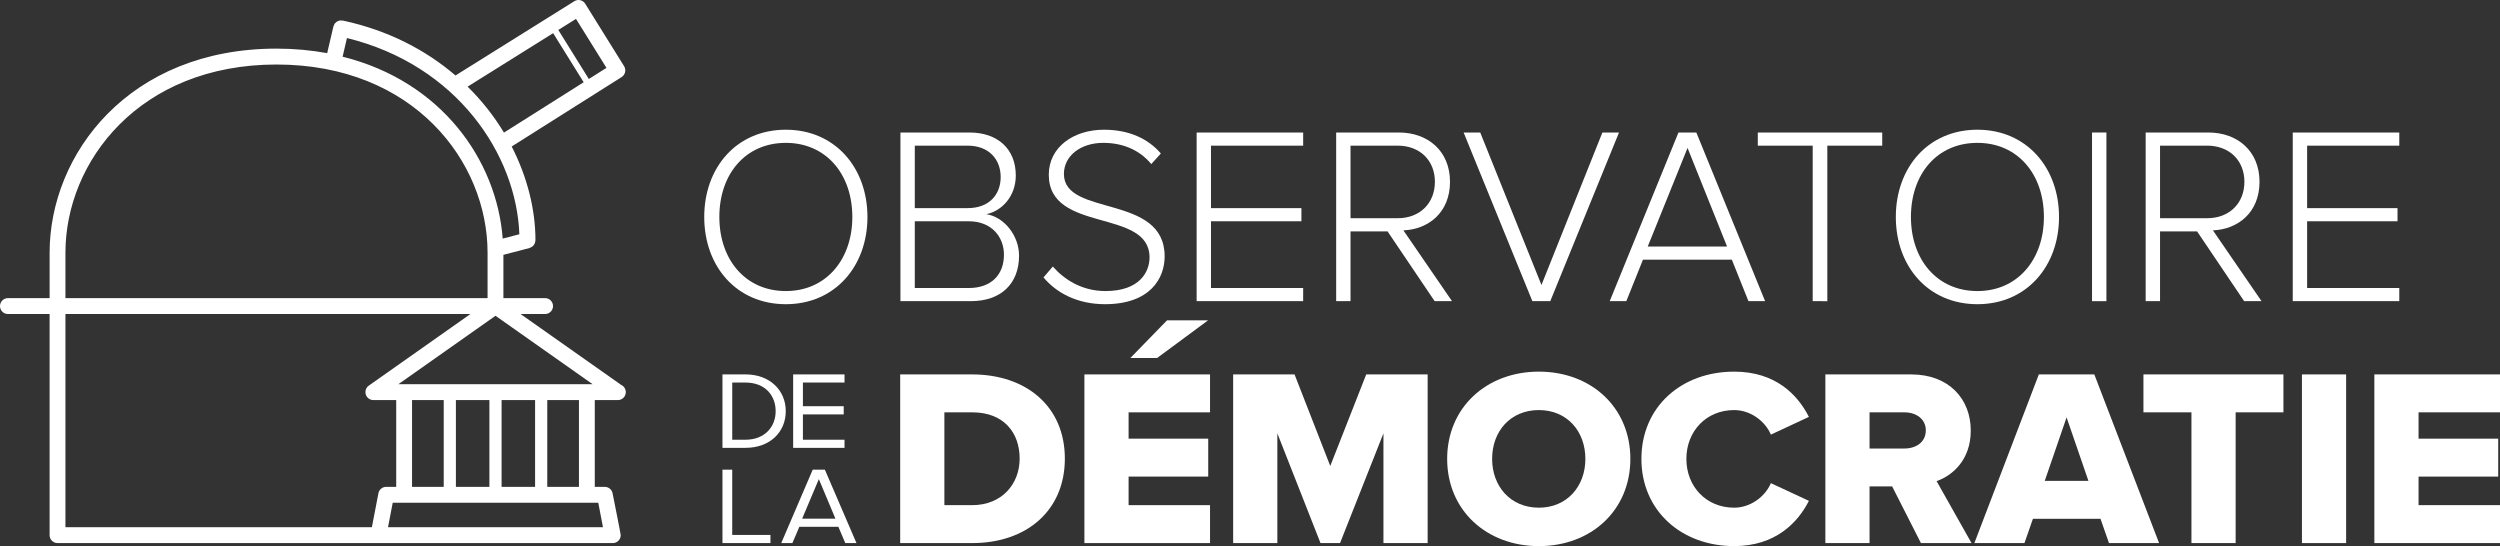 <?xml version="1.0" encoding="utf-8"?>
<!-- Generator: Adobe Illustrator 16.0.0, SVG Export Plug-In . SVG Version: 6.00 Build 0)  -->
<!DOCTYPE svg PUBLIC "-//W3C//DTD SVG 1.1//EN" "http://www.w3.org/Graphics/SVG/1.1/DTD/svg11.dtd">
<svg version="1.1" id="Calque_1" xmlns="http://www.w3.org/2000/svg" xmlns:xlink="http://www.w3.org/1999/xlink" x="0px" y="0px"
	 width="206px" height="45px" viewBox="0 0 206 45" enable-background="new 0 0 206 45" xml:space="preserve">
<rect x="0" y="0" width="206" height="45" fill="#333333" stroke="none"/>
<path fill="#FFFFFF" d="M195.647,44.75V30.852H206v3.125h-6.711v2.168h6.564v3.125h-6.564v2.355H206v3.125H195.647z"/>
<path fill="#FFFFFF" d="M189.68,44.75V30.852h3.641V44.75H189.68z"/>
<path fill="#FFFFFF" d="M180.575,44.75V33.977h-3.956v-3.125h11.535v3.125h-3.937V44.75H180.575z"/>
<path fill="#FFFFFF" d="M173.78,44.75l-0.699-2h-5.568l-0.698,2h-4.127l5.313-13.898h4.572l5.336,13.898H173.78z M170.286,34.394
	l-1.799,5.23h3.6L170.286,34.394z"/>
<path fill="#FFFFFF" d="M158.285,44.75l-2.372-4.668h-1.862v4.668h-3.641V30.852h7.071c3.131,0,4.91,2.041,4.91,4.626
	c0,2.417-1.503,3.709-2.815,4.167l2.878,5.105H158.285z M158.687,35.457c0-0.938-0.804-1.48-1.759-1.48h-2.877v2.98h2.877
	C157.883,36.957,158.687,36.436,158.687,35.457z"/>
<path fill="#FFFFFF" d="M135.252,37.812c0-4.293,3.302-7.189,7.641-7.189c3.41,0,5.229,1.896,6.161,3.729l-3.133,1.459
	c-0.467-1.104-1.673-2.021-3.028-2.021c-2.307,0-3.936,1.751-3.936,4.022c0,2.271,1.629,4.021,3.936,4.021
	c1.355,0,2.562-0.917,3.028-2.021l3.133,1.458c-0.911,1.792-2.751,3.729-6.161,3.729C138.554,45,135.252,42.083,135.252,37.812z"/>
<path fill="#FFFFFF" d="M119.246,37.812c0-4.23,3.24-7.189,7.558-7.189c4.319,0,7.538,2.959,7.538,7.189
	c0,4.229-3.219,7.188-7.538,7.188C122.486,45,119.246,42.041,119.246,37.812z M130.635,37.812c0-2.271-1.502-4.022-3.831-4.022
	c-2.351,0-3.853,1.751-3.853,4.022c0,2.251,1.502,4.021,3.853,4.021C129.133,41.833,130.635,40.063,130.635,37.812z"/>
<path fill="#FFFFFF" d="M113.996,44.75v-9.043l-3.577,9.043h-1.609l-3.557-9.043v9.043h-3.641V30.852h5.059l2.943,7.543l2.963-7.543
	h5.061V44.75H113.996z"/>
<polygon fill="#FFFFFF" points="99.707,33.977 99.707,30.852 89.355,30.852 89.355,44.75 99.707,44.75 99.707,41.625 92.996,41.625 
	92.996,39.27 99.558,39.27 99.558,36.145 92.996,36.145 92.996,33.977 "/>
<polygon fill="#FFFFFF" points="99.549,26.393 96.166,26.393 93.143,29.498 95.347,29.498 "/>
<path fill="#FFFFFF" d="M74.175,44.75V30.852h5.927c4.446,0,7.642,2.625,7.642,6.939c0,4.313-3.196,6.959-7.621,6.959H74.175z
	 M84.019,37.791c0-2.146-1.312-3.814-3.895-3.814h-2.307v7.648h2.286C82.58,41.625,84.019,39.854,84.019,37.791z"/>
<path fill="#FFFFFF" d="M59.531,44.75v-6.052h0.804v5.381h3.15v0.671H59.531z"/>
<path fill="#FFFFFF" d="M69.652,44.75l-0.571-1.342h-3.216l-0.572,1.342h-0.919l2.595-6.052h0.998l2.606,6.052H69.652z
	 M67.473,39.479l-1.375,3.258h2.741L67.473,39.479z"/>
<path fill="#FFFFFF" d="M65.356,36.903v-6.052h4.233v0.671h-3.429v1.951h3.361v0.671h-3.361v2.088h3.429v0.671H65.356z"/>
<path fill="#FFFFFF" d="M59.531,36.903v-6.052h1.903c2.005,0,3.313,1.316,3.313,3.03c0,1.725-1.308,3.021-3.313,3.021H59.531z
	 M63.914,33.882c0-1.306-0.881-2.359-2.479-2.359h-1.099v4.71h1.099C63.004,36.232,63.914,35.18,63.914,33.882z"/>
<path fill="#FFFFFF" d="M188.923,24.816V10.918h8.778v1.083h-7.594v5.147h7.449v1.083h-7.449v5.501h7.594v1.083H188.923z"/>
<path fill="#FFFFFF" d="M184.918,24.816l-3.88-5.751h-3.051v5.751h-1.184V10.918h5.167c2.388,0,4.214,1.521,4.214,4.063
	c0,2.521-1.765,3.917-3.839,4.001l4.005,5.834H184.918z M184.939,14.981c0-1.75-1.226-2.98-3.072-2.98h-3.88v5.98h3.88
	C183.714,17.982,184.939,16.732,184.939,14.981z"/>
<path fill="#FFFFFF" d="M172.383,24.816V10.918h1.185v13.898H172.383z"/>
<path fill="#FFFFFF" d="M156.216,17.878c0-4.064,2.657-7.189,6.725-7.189c4.047,0,6.723,3.125,6.723,7.189
	c0,4.063-2.676,7.188-6.723,7.188C158.873,25.066,156.216,21.941,156.216,17.878z M168.418,17.878c0-3.522-2.158-6.106-5.478-6.106
	c-3.343,0-5.479,2.584-5.479,6.106c0,3.5,2.137,6.105,5.479,6.105C166.26,23.983,168.418,21.378,168.418,17.878z"/>
<path fill="#FFFFFF" d="M149.366,24.816V12.001h-4.524v-1.083h10.253v1.083h-4.524v12.815H149.366z"/>
<path fill="#FFFFFF" d="M144.073,24.816l-1.368-3.417h-7.326l-1.37,3.417h-1.369l5.665-13.898h1.473l5.667,13.898H144.073z
	 M139.054,12.189l-3.281,8.127h6.539L139.054,12.189z"/>
<path fill="#FFFFFF" d="M126.267,24.816l-5.664-13.898h1.368l5.045,12.565l5.021-12.565h1.37l-5.665,13.898H126.267z"/>
<path fill="#FFFFFF" d="M118.215,24.816l-3.882-5.751h-3.05v5.751h-1.183V10.918h5.168c2.386,0,4.213,1.521,4.213,4.063
	c0,2.521-1.765,3.917-3.84,4.001l4.005,5.834H118.215z M118.236,14.981c0-1.75-1.225-2.98-3.071-2.98h-3.882v5.98h3.882
	C117.012,17.982,118.236,16.732,118.236,14.981z"/>
<path fill="#FFFFFF" d="M98.603,24.816V10.918h8.778v1.083h-7.595v5.147h7.451v1.083h-7.451v5.501h7.595v1.083H98.603z"/>
<path fill="#FFFFFF" d="M85.985,22.858l0.768-0.896c0.892,1.021,2.345,2.021,4.337,2.021c2.822,0,3.632-1.584,3.632-2.771
	c0-4.084-8.302-1.959-8.302-6.814c0-2.271,2.034-3.709,4.545-3.709c2.055,0,3.632,0.729,4.69,1.958l-0.789,0.875
	c-0.996-1.208-2.407-1.75-3.963-1.75c-1.847,0-3.237,1.063-3.237,2.563c0,3.563,8.301,1.605,8.301,6.793
	c0,1.792-1.183,3.938-4.918,3.938C88.766,25.066,87.043,24.129,85.985,22.858z"/>
<path fill="#FFFFFF" d="M74.196,24.816V10.918h5.687c2.324,0,3.818,1.354,3.818,3.542c0,1.75-1.183,2.938-2.428,3.188
	c1.473,0.229,2.697,1.771,2.697,3.417c0,2.313-1.494,3.75-3.963,3.75H74.196z M82.456,14.585c0-1.417-0.934-2.583-2.719-2.583
	h-4.358v5.147h4.358C81.522,17.148,82.456,16.023,82.456,14.585z M82.726,20.983c0-1.417-0.975-2.751-2.905-2.751h-4.442v5.501
	h4.442C81.646,23.733,82.726,22.671,82.726,20.983z"/>
<path fill="#FFFFFF" d="M58.029,17.878c0-4.064,2.656-7.189,6.724-7.189c4.047,0,6.725,3.125,6.725,7.189
	c0,4.063-2.678,7.188-6.725,7.188C60.686,25.066,58.029,21.941,58.029,17.878z M70.232,17.878c0-3.522-2.159-6.106-5.479-6.106
	c-3.341,0-5.479,2.584-5.479,6.106c0,3.5,2.137,6.105,5.479,6.105C68.073,23.983,70.232,21.378,70.232,17.878z"/>
<path id="obs" fill="#FFFFFF" d="M50.894,32.967c0.006-0.001,0.014,0,0.02,0c0.36,0,0.652-0.293,0.652-0.654
	c0-0.267-0.158-0.496-0.385-0.599l-8.287-5.839h2.022c0.36,0,0.653-0.293,0.653-0.654s-0.292-0.655-0.653-0.655h-3.436v-3.567
	l2.154-0.563c0.016-0.004,0.027-0.016,0.042-0.021c0.044-0.015,0.082-0.036,0.12-0.059c0.036-0.021,0.069-0.041,0.1-0.067
	c0.031-0.028,0.056-0.06,0.082-0.093c0.025-0.033,0.05-0.065,0.069-0.103c0.018-0.037,0.029-0.075,0.04-0.114
	c0.012-0.043,0.023-0.085,0.026-0.13c0.001-0.017,0.009-0.03,0.009-0.047c0-2.532-0.67-5.211-1.959-7.73l9.055-5.719
	c0.305-0.192,0.397-0.596,0.206-0.902l-3.201-5.143c-0.191-0.307-0.593-0.4-0.898-0.209l-9.791,6.12
	c-2.439-2.088-5.532-3.719-9.279-4.524c0,0,0,0-0.001,0h-0.001c-0.004-0.001-0.008-0.002-0.012-0.003
	c-0.037-0.008-0.071,0-0.107-0.001c-0.049-0.002-0.1-0.01-0.148-0.001c-0.027,0.005-0.05,0.021-0.076,0.03
	c-0.054,0.017-0.108,0.032-0.155,0.063c-0.028,0.018-0.048,0.046-0.074,0.069c-0.037,0.032-0.077,0.062-0.105,0.102
	c-0.026,0.036-0.037,0.08-0.055,0.12c-0.017,0.037-0.04,0.069-0.05,0.11l-0.003,0.012c0,0,0,0,0,0v0l-0.508,2.183
	c-1.309-0.24-2.699-0.373-4.175-0.373c-12.144,0-18.697,8.667-18.697,16.822v3.737H0.652C0.292,24.565,0,24.859,0,25.221
	s0.292,0.654,0.652,0.654h3.435v18.221c0,0.361,0.292,0.654,0.653,0.654h45.734c0.007,0,0.014,0,0.021,0
	c0.36,0,0.652-0.293,0.652-0.654c0-0.1-0.671-3.448-0.671-3.448c-0.059-0.309-0.328-0.53-0.64-0.53h-0.827v-7.15H50.894z
	 M48.356,31.656H33.301H32.83l7.999-5.636l8,5.636H48.356z M41.331,40.117v-7.15h2.76v7.15H41.331z M33.953,32.967h2.61v7.15h-2.61
	V32.967z M37.566,32.967h2.76v7.15h-2.76V32.967z M47.462,1.557l2.511,4.035L48.52,6.509l-2.515-4.041L47.462,1.557z M45.579,2.734
	l2.516,4.043l-6.569,4.149c-0.811-1.345-1.81-2.621-2.995-3.787L45.579,2.734z M28.589,3.134
	c9.104,2.234,13.969,9.649,14.206,16.168l-1.372,0.358c-0.491-6.466-5.048-12.958-13.191-14.989L28.589,3.134z M22.784,5.316
	c11.296,0,17.392,7.992,17.392,15.512v3.737H5.392v-3.737C5.392,13.309,11.488,5.316,22.784,5.316z M5.392,25.875h33.371l-8.374,5.9
	c-0.233,0.164-0.333,0.461-0.247,0.734c0.086,0.271,0.337,0.457,0.622,0.457h1.884v7.15h-0.827c-0.313,0-0.582,0.222-0.64,0.53
	l-0.537,2.793H5.392V25.875z M49.685,43.44H31.973l0.387-2.014h16.938L49.685,43.44z M47.705,40.117h-2.61v-7.15h2.61V40.117z"/>
</svg>
